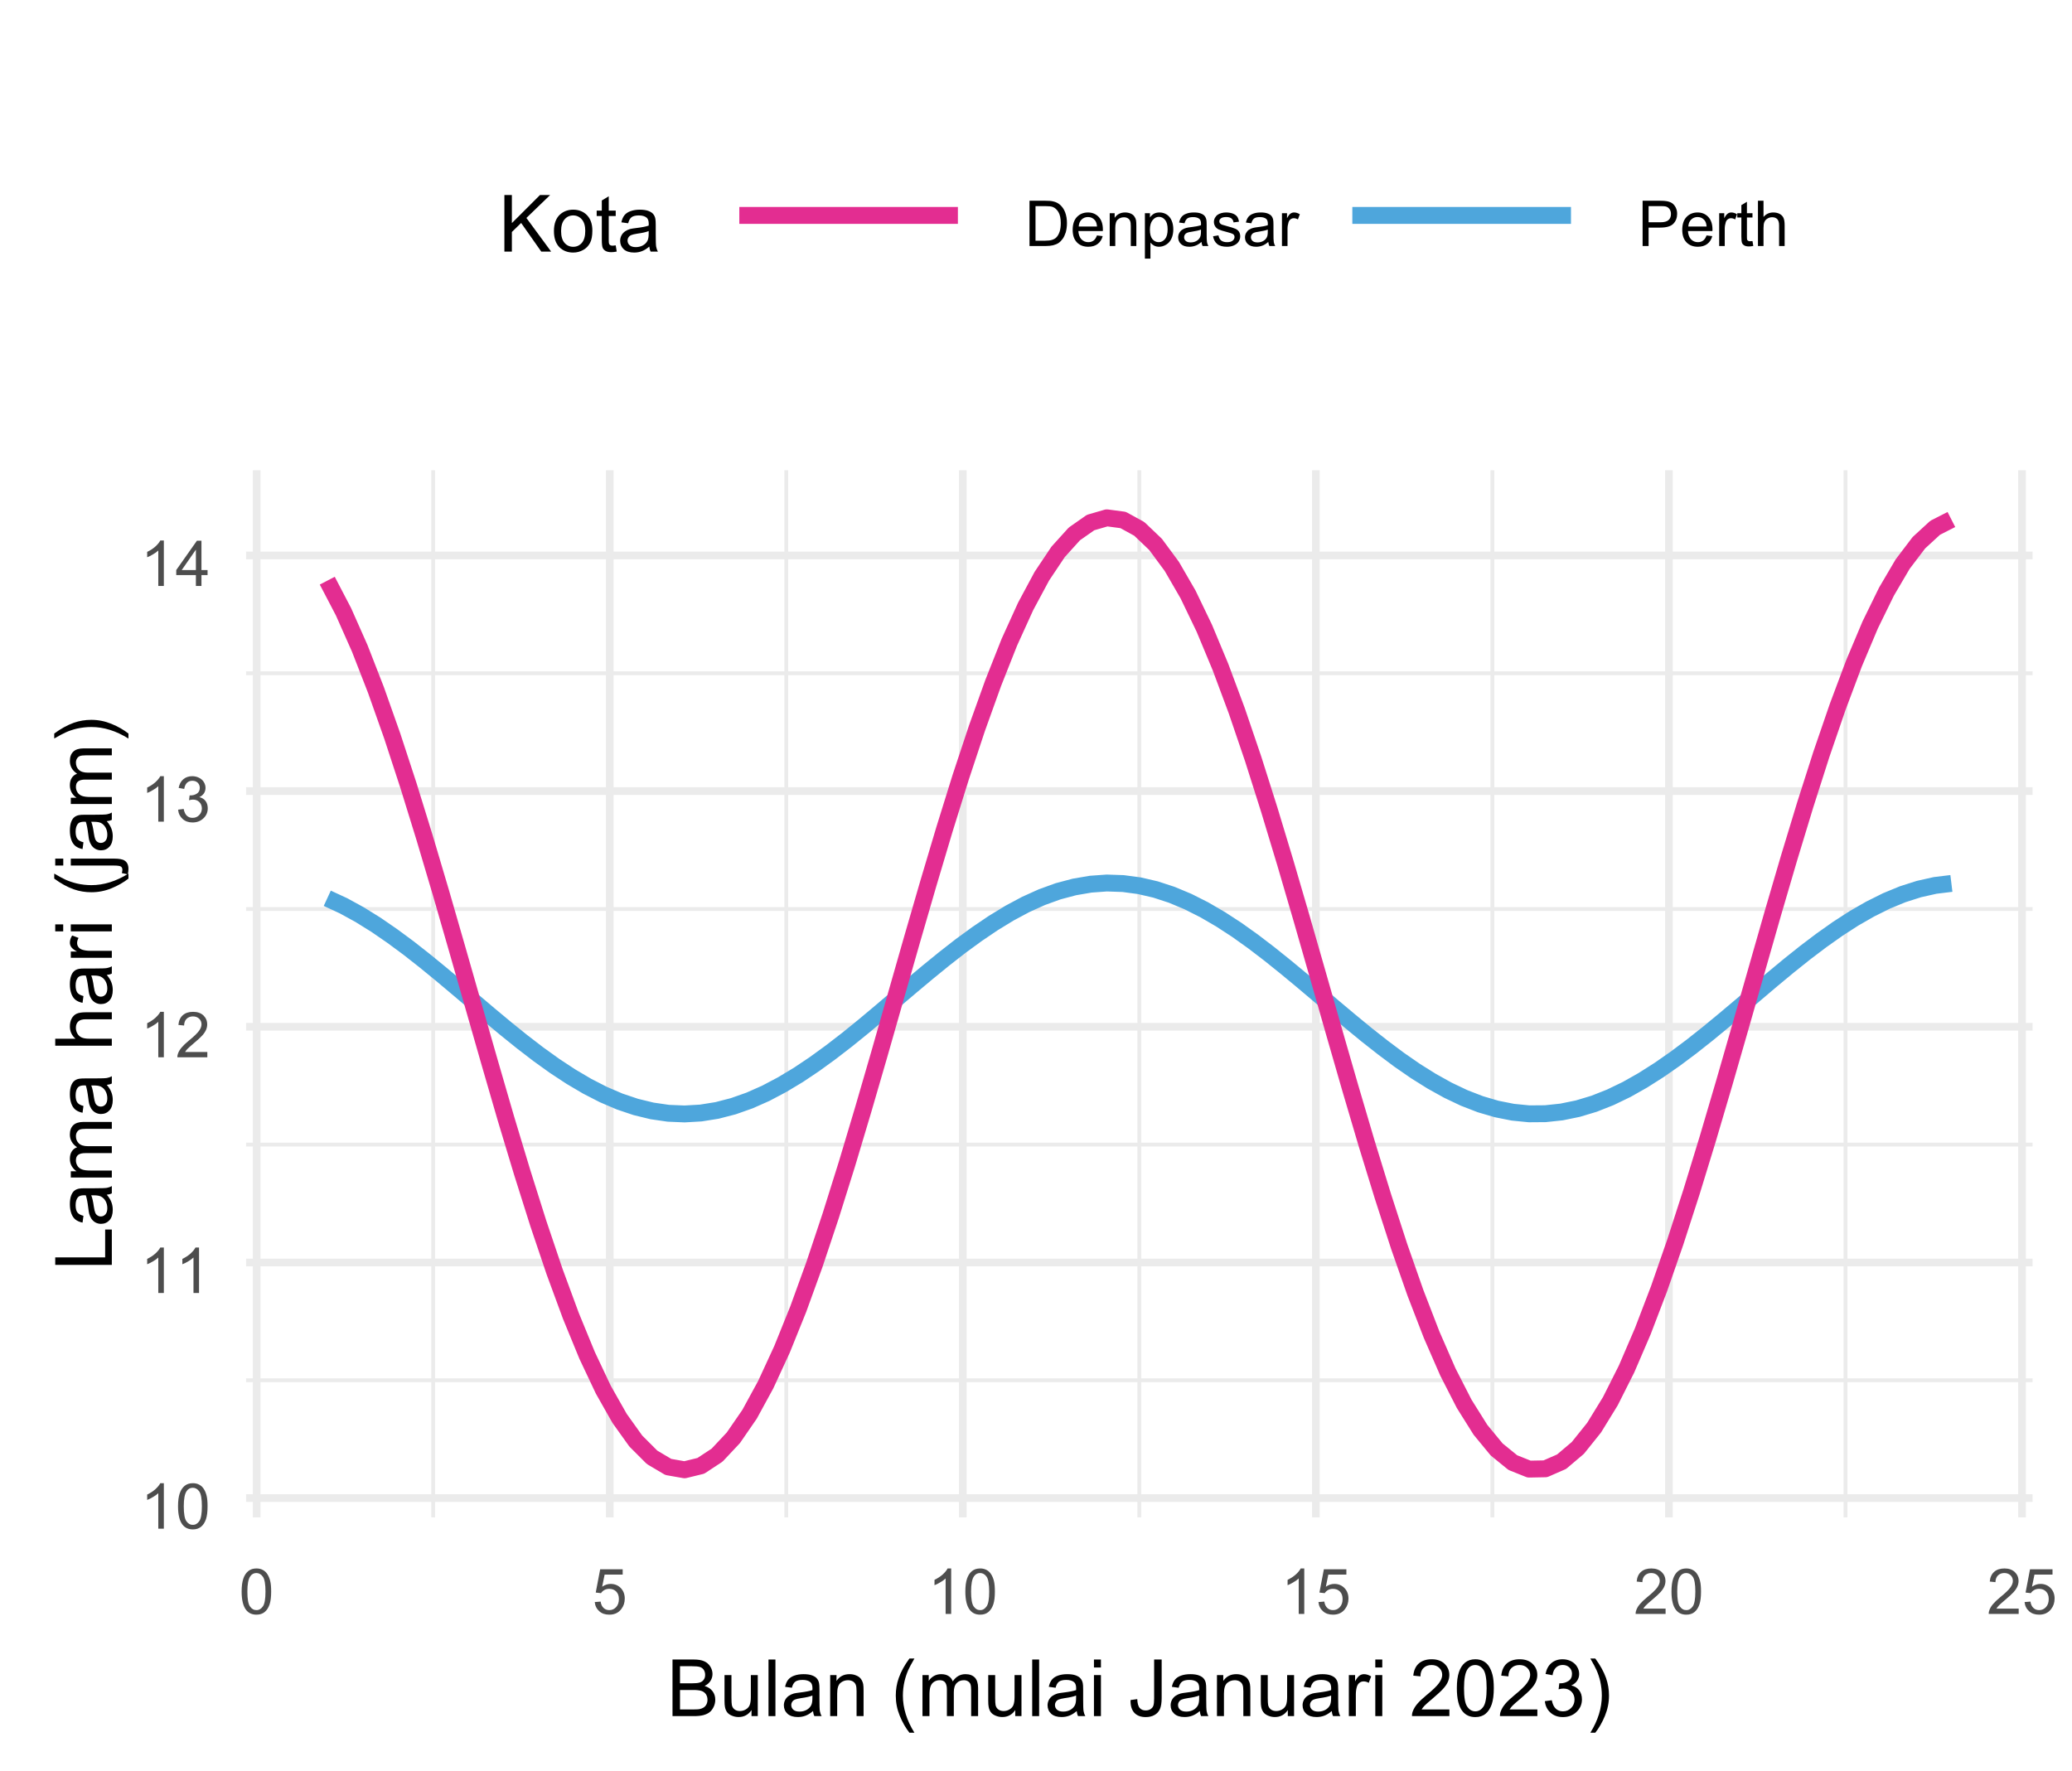 <?xml version="1.0" encoding="UTF-8"?>
<svg xmlns="http://www.w3.org/2000/svg" xmlns:xlink="http://www.w3.org/1999/xlink" width="131" height="112" viewBox="0 0 131 112">
<defs>
<g>
<g id="glyph-0-0">
<path d="M 1.492 0 L 1.141 0 L 1.141 -2.242 C 1.055 -2.16 0.941 -2.078 0.805 -2 C 0.668 -1.918 0.547 -1.855 0.438 -1.816 L 0.438 -2.156 C 0.633 -2.25 0.805 -2.359 0.953 -2.492 C 1.098 -2.625 1.203 -2.75 1.266 -2.875 L 1.492 -2.875 Z M 1.492 0 "/>
</g>
<g id="glyph-0-1">
<path d="M 0.164 -1.414 C 0.164 -1.75 0.199 -2.023 0.27 -2.23 C 0.34 -2.438 0.445 -2.594 0.582 -2.707 C 0.719 -2.82 0.891 -2.875 1.102 -2.875 C 1.254 -2.875 1.387 -2.844 1.504 -2.781 C 1.621 -2.719 1.715 -2.633 1.789 -2.516 C 1.867 -2.398 1.926 -2.258 1.969 -2.09 C 2.012 -1.922 2.031 -1.695 2.031 -1.414 C 2.031 -1.078 2 -0.805 1.93 -0.598 C 1.859 -0.391 1.758 -0.234 1.621 -0.121 C 1.484 -0.008 1.309 0.047 1.102 0.047 C 0.824 0.047 0.605 -0.051 0.449 -0.25 C 0.262 -0.484 0.164 -0.875 0.164 -1.414 M 0.527 -1.414 C 0.527 -0.941 0.582 -0.629 0.691 -0.473 C 0.801 -0.316 0.938 -0.238 1.102 -0.242 C 1.262 -0.238 1.398 -0.32 1.508 -0.477 C 1.617 -0.633 1.672 -0.945 1.672 -1.414 C 1.672 -1.883 1.617 -2.195 1.508 -2.352 C 1.398 -2.508 1.258 -2.586 1.094 -2.586 C 0.934 -2.586 0.805 -2.516 0.711 -2.379 C 0.586 -2.203 0.527 -1.883 0.527 -1.414 Z M 0.527 -1.414 "/>
</g>
<g id="glyph-0-2">
<path d="M 2.016 -0.336 L 2.016 0 L 0.121 0 C 0.117 -0.086 0.133 -0.164 0.164 -0.242 C 0.211 -0.375 0.289 -0.5 0.395 -0.625 C 0.5 -0.75 0.652 -0.895 0.852 -1.059 C 1.164 -1.312 1.375 -1.516 1.484 -1.664 C 1.594 -1.812 1.648 -1.953 1.648 -2.086 C 1.648 -2.227 1.598 -2.344 1.5 -2.441 C 1.398 -2.535 1.27 -2.586 1.109 -2.586 C 0.941 -2.586 0.805 -2.531 0.703 -2.43 C 0.602 -2.328 0.551 -2.188 0.547 -2.008 L 0.188 -2.047 C 0.211 -2.316 0.305 -2.523 0.469 -2.664 C 0.629 -2.805 0.844 -2.875 1.117 -2.875 C 1.391 -2.875 1.609 -2.797 1.77 -2.648 C 1.93 -2.492 2.008 -2.305 2.008 -2.078 C 2.008 -1.965 1.984 -1.852 1.938 -1.742 C 1.891 -1.633 1.816 -1.516 1.707 -1.391 C 1.598 -1.27 1.418 -1.102 1.164 -0.891 C 0.953 -0.711 0.816 -0.59 0.758 -0.527 C 0.699 -0.465 0.648 -0.402 0.609 -0.336 Z M 2.016 -0.336 "/>
</g>
<g id="glyph-0-3">
<path d="M 0.168 -0.758 L 0.52 -0.805 C 0.559 -0.602 0.629 -0.461 0.727 -0.371 C 0.824 -0.285 0.941 -0.238 1.078 -0.242 C 1.246 -0.238 1.387 -0.297 1.5 -0.414 C 1.613 -0.527 1.668 -0.668 1.672 -0.836 C 1.668 -1 1.617 -1.133 1.512 -1.238 C 1.406 -1.344 1.273 -1.395 1.109 -1.395 C 1.043 -1.395 0.961 -1.383 0.859 -1.355 L 0.898 -1.664 C 0.922 -1.66 0.941 -1.66 0.957 -1.66 C 1.105 -1.66 1.242 -1.699 1.359 -1.777 C 1.48 -1.855 1.539 -1.977 1.539 -2.141 C 1.539 -2.266 1.496 -2.375 1.41 -2.461 C 1.324 -2.543 1.211 -2.586 1.07 -2.586 C 0.934 -2.586 0.82 -2.543 0.73 -2.457 C 0.641 -2.371 0.582 -2.242 0.555 -2.07 L 0.203 -2.133 C 0.246 -2.367 0.344 -2.551 0.496 -2.68 C 0.648 -2.809 0.836 -2.875 1.062 -2.875 C 1.219 -2.875 1.363 -2.84 1.496 -2.773 C 1.629 -2.707 1.727 -2.617 1.797 -2.5 C 1.867 -2.383 1.902 -2.262 1.902 -2.133 C 1.902 -2.008 1.867 -1.895 1.805 -1.793 C 1.734 -1.691 1.637 -1.609 1.508 -1.551 C 1.676 -1.512 1.809 -1.43 1.902 -1.309 C 1.996 -1.184 2.043 -1.031 2.043 -0.844 C 2.043 -0.594 1.953 -0.383 1.77 -0.211 C 1.586 -0.035 1.355 0.051 1.078 0.051 C 0.828 0.051 0.617 -0.023 0.453 -0.172 C 0.285 -0.324 0.191 -0.516 0.168 -0.758 Z M 0.168 -0.758 "/>
</g>
<g id="glyph-0-4">
<path d="M 1.293 0 L 1.293 -0.688 L 0.051 -0.688 L 0.051 -1.008 L 1.359 -2.863 L 1.645 -2.863 L 1.645 -1.008 L 2.031 -1.008 L 2.031 -0.688 L 1.645 -0.688 L 1.645 0 L 1.293 0 M 1.293 -1.008 L 1.293 -2.297 L 0.398 -1.008 Z M 1.293 -1.008 "/>
</g>
<g id="glyph-0-5">
<path d="M 0.164 -0.75 L 0.535 -0.781 C 0.562 -0.602 0.625 -0.465 0.727 -0.375 C 0.824 -0.285 0.945 -0.238 1.086 -0.242 C 1.254 -0.238 1.398 -0.305 1.516 -0.43 C 1.633 -0.559 1.691 -0.727 1.691 -0.938 C 1.691 -1.141 1.637 -1.297 1.523 -1.414 C 1.41 -1.531 1.262 -1.586 1.078 -1.586 C 0.969 -1.586 0.863 -1.562 0.773 -1.512 C 0.684 -1.461 0.609 -1.391 0.559 -1.312 L 0.227 -1.352 L 0.508 -2.824 L 1.93 -2.824 L 1.93 -2.488 L 0.789 -2.488 L 0.633 -1.719 C 0.805 -1.84 0.984 -1.898 1.172 -1.898 C 1.422 -1.898 1.633 -1.812 1.805 -1.641 C 1.977 -1.465 2.062 -1.242 2.062 -0.969 C 2.062 -0.711 1.988 -0.488 1.836 -0.297 C 1.656 -0.066 1.402 0.047 1.086 0.047 C 0.824 0.047 0.613 -0.023 0.449 -0.172 C 0.285 -0.316 0.188 -0.508 0.164 -0.75 Z M 0.164 -0.75 "/>
</g>
<g id="glyph-0-6">
<path d="M 0.309 0 L 0.309 -2.863 L 1.297 -2.863 C 1.516 -2.863 1.688 -2.852 1.805 -2.82 C 1.969 -2.785 2.109 -2.715 2.227 -2.617 C 2.375 -2.488 2.488 -2.328 2.562 -2.129 C 2.637 -1.93 2.676 -1.703 2.676 -1.445 C 2.676 -1.23 2.648 -1.039 2.602 -0.867 C 2.547 -0.703 2.484 -0.562 2.406 -0.453 C 2.324 -0.344 2.238 -0.254 2.145 -0.191 C 2.051 -0.129 1.934 -0.082 1.801 -0.047 C 1.668 -0.016 1.516 0 1.344 0 L 0.309 0 M 0.688 -0.336 L 1.297 -0.336 C 1.488 -0.336 1.637 -0.355 1.742 -0.391 C 1.852 -0.426 1.938 -0.477 2 -0.539 C 2.09 -0.629 2.16 -0.75 2.211 -0.902 C 2.262 -1.055 2.285 -1.238 2.285 -1.453 C 2.285 -1.754 2.234 -1.984 2.137 -2.145 C 2.039 -2.305 1.922 -2.414 1.781 -2.469 C 1.68 -2.508 1.516 -2.523 1.289 -2.523 L 0.688 -2.523 Z M 0.688 -0.336 "/>
</g>
<g id="glyph-0-7">
<path d="M 1.684 -0.668 L 2.047 -0.625 C 1.988 -0.41 1.883 -0.246 1.727 -0.129 C 1.574 -0.012 1.375 0.047 1.133 0.047 C 0.832 0.047 0.59 -0.047 0.414 -0.234 C 0.234 -0.422 0.148 -0.684 0.148 -1.02 C 0.148 -1.367 0.234 -1.641 0.414 -1.832 C 0.594 -2.023 0.828 -2.121 1.117 -2.121 C 1.391 -2.121 1.617 -2.027 1.797 -1.836 C 1.969 -1.648 2.059 -1.383 2.059 -1.039 C 2.059 -1.02 2.059 -0.988 2.055 -0.945 L 0.508 -0.945 C 0.523 -0.719 0.586 -0.547 0.703 -0.422 C 0.82 -0.305 0.965 -0.242 1.137 -0.242 C 1.266 -0.242 1.375 -0.277 1.469 -0.344 C 1.559 -0.41 1.629 -0.52 1.684 -0.668 M 0.531 -1.234 L 1.688 -1.234 C 1.672 -1.41 1.629 -1.543 1.555 -1.629 C 1.441 -1.766 1.297 -1.832 1.117 -1.832 C 0.957 -1.832 0.82 -1.777 0.711 -1.672 C 0.602 -1.562 0.539 -1.418 0.531 -1.234 Z M 0.531 -1.234 "/>
</g>
<g id="glyph-0-8">
<path d="M 0.266 0 L 0.266 -2.074 L 0.578 -2.074 L 0.578 -1.781 C 0.73 -2.008 0.953 -2.121 1.242 -2.121 C 1.367 -2.121 1.48 -2.098 1.586 -2.055 C 1.691 -2.008 1.77 -1.949 1.82 -1.875 C 1.871 -1.805 1.91 -1.719 1.93 -1.617 C 1.941 -1.551 1.949 -1.438 1.949 -1.273 L 1.949 0 L 1.598 0 L 1.598 -1.262 C 1.598 -1.406 1.586 -1.512 1.555 -1.582 C 1.531 -1.652 1.48 -1.711 1.41 -1.754 C 1.34 -1.797 1.258 -1.816 1.164 -1.816 C 1.016 -1.816 0.887 -1.77 0.777 -1.672 C 0.668 -1.578 0.617 -1.398 0.617 -1.133 L 0.617 0 Z M 0.266 0 "/>
</g>
<g id="glyph-0-9">
<path d="M 0.266 0.797 L 0.266 -2.074 L 0.586 -2.074 L 0.586 -1.805 C 0.66 -1.91 0.746 -1.988 0.84 -2.043 C 0.934 -2.094 1.051 -2.121 1.188 -2.121 C 1.363 -2.121 1.52 -2.074 1.656 -1.984 C 1.789 -1.895 1.891 -1.766 1.961 -1.598 C 2.031 -1.434 2.062 -1.25 2.062 -1.055 C 2.062 -0.84 2.027 -0.648 1.949 -0.48 C 1.875 -0.309 1.762 -0.18 1.617 -0.09 C 1.473 0 1.32 0.047 1.16 0.047 C 1.043 0.047 0.938 0.023 0.844 -0.027 C 0.75 -0.078 0.676 -0.141 0.617 -0.215 L 0.617 0.797 L 0.266 0.797 M 0.582 -1.023 C 0.582 -0.758 0.637 -0.562 0.742 -0.434 C 0.852 -0.305 0.984 -0.242 1.137 -0.242 C 1.293 -0.242 1.426 -0.309 1.539 -0.441 C 1.648 -0.574 1.703 -0.777 1.703 -1.055 C 1.703 -1.32 1.652 -1.516 1.543 -1.648 C 1.434 -1.781 1.305 -1.844 1.152 -1.844 C 1.004 -1.844 0.871 -1.777 0.754 -1.637 C 0.641 -1.496 0.582 -1.293 0.582 -1.023 Z M 0.582 -1.023 "/>
</g>
<g id="glyph-0-10">
<path d="M 1.617 -0.258 C 1.488 -0.145 1.363 -0.066 1.242 -0.023 C 1.121 0.023 0.992 0.047 0.852 0.047 C 0.625 0.047 0.449 -0.008 0.328 -0.121 C 0.207 -0.23 0.145 -0.375 0.145 -0.547 C 0.145 -0.648 0.168 -0.742 0.215 -0.824 C 0.262 -0.91 0.32 -0.977 0.395 -1.027 C 0.469 -1.078 0.555 -1.117 0.648 -1.141 C 0.719 -1.16 0.82 -1.18 0.961 -1.195 C 1.246 -1.23 1.453 -1.27 1.586 -1.316 C 1.59 -1.363 1.59 -1.395 1.59 -1.406 C 1.59 -1.551 1.555 -1.652 1.492 -1.711 C 1.398 -1.789 1.266 -1.828 1.09 -1.828 C 0.926 -1.828 0.801 -1.801 0.723 -1.742 C 0.645 -1.684 0.586 -1.582 0.547 -1.438 L 0.203 -1.484 C 0.234 -1.629 0.289 -1.75 0.359 -1.84 C 0.43 -1.93 0.535 -2 0.672 -2.047 C 0.805 -2.098 0.961 -2.121 1.141 -2.121 C 1.316 -2.121 1.461 -2.102 1.57 -2.059 C 1.684 -2.016 1.766 -1.965 1.816 -1.902 C 1.867 -1.84 1.906 -1.758 1.926 -1.664 C 1.938 -1.602 1.945 -1.492 1.945 -1.336 L 1.945 -0.867 C 1.945 -0.543 1.949 -0.336 1.965 -0.25 C 1.98 -0.164 2.012 -0.078 2.055 0 L 1.688 0 C 1.652 -0.074 1.629 -0.156 1.617 -0.258 M 1.586 -1.039 C 1.461 -0.988 1.27 -0.945 1.016 -0.906 C 0.867 -0.887 0.766 -0.863 0.707 -0.836 C 0.648 -0.812 0.602 -0.773 0.57 -0.723 C 0.535 -0.672 0.52 -0.617 0.52 -0.555 C 0.52 -0.461 0.555 -0.383 0.625 -0.32 C 0.695 -0.258 0.801 -0.227 0.938 -0.227 C 1.074 -0.227 1.195 -0.258 1.297 -0.316 C 1.406 -0.375 1.48 -0.457 1.531 -0.562 C 1.57 -0.641 1.586 -0.758 1.586 -0.914 Z M 1.586 -1.039 "/>
</g>
<g id="glyph-0-11">
<path d="M 0.125 -0.617 L 0.469 -0.672 C 0.492 -0.535 0.543 -0.43 0.633 -0.352 C 0.723 -0.281 0.848 -0.242 1.008 -0.242 C 1.168 -0.242 1.289 -0.273 1.367 -0.34 C 1.445 -0.406 1.484 -0.484 1.484 -0.57 C 1.484 -0.652 1.449 -0.715 1.383 -0.758 C 1.332 -0.789 1.211 -0.832 1.023 -0.879 C 0.766 -0.945 0.586 -1 0.484 -1.047 C 0.387 -1.094 0.309 -1.16 0.258 -1.246 C 0.207 -1.328 0.18 -1.422 0.18 -1.523 C 0.18 -1.617 0.203 -1.703 0.246 -1.781 C 0.289 -1.859 0.344 -1.926 0.418 -1.977 C 0.473 -2.016 0.547 -2.051 0.641 -2.078 C 0.734 -2.105 0.836 -2.121 0.945 -2.121 C 1.109 -2.121 1.25 -2.098 1.375 -2.051 C 1.496 -2.004 1.586 -1.941 1.648 -1.859 C 1.703 -1.781 1.746 -1.672 1.766 -1.539 L 1.422 -1.492 C 1.406 -1.598 1.363 -1.684 1.289 -1.742 C 1.215 -1.801 1.109 -1.832 0.969 -1.832 C 0.809 -1.832 0.695 -1.805 0.625 -1.75 C 0.555 -1.699 0.523 -1.637 0.523 -1.562 C 0.523 -1.52 0.535 -1.477 0.562 -1.441 C 0.594 -1.402 0.637 -1.371 0.699 -1.348 C 0.734 -1.336 0.836 -1.305 1.008 -1.258 C 1.258 -1.191 1.434 -1.137 1.531 -1.094 C 1.629 -1.051 1.707 -0.992 1.762 -0.91 C 1.816 -0.828 1.844 -0.73 1.844 -0.609 C 1.844 -0.492 1.812 -0.383 1.742 -0.277 C 1.676 -0.176 1.574 -0.094 1.445 -0.039 C 1.32 0.02 1.172 0.047 1.008 0.047 C 0.742 0.047 0.535 -0.008 0.395 -0.121 C 0.254 -0.234 0.164 -0.398 0.125 -0.617 Z M 0.125 -0.617 "/>
</g>
<g id="glyph-0-12">
<path d="M 0.258 0 L 0.258 -2.074 L 0.578 -2.074 L 0.578 -1.758 C 0.656 -1.906 0.73 -2.004 0.801 -2.051 C 0.867 -2.098 0.941 -2.121 1.023 -2.121 C 1.145 -2.121 1.266 -2.082 1.387 -2.008 L 1.266 -1.68 C 1.18 -1.73 1.094 -1.758 1.008 -1.758 C 0.93 -1.758 0.863 -1.734 0.801 -1.688 C 0.738 -1.641 0.695 -1.578 0.672 -1.496 C 0.633 -1.371 0.609 -1.234 0.609 -1.086 L 0.609 0 Z M 0.258 0 "/>
</g>
<g id="glyph-0-13">
<path d="M 0.309 0 L 0.309 -2.863 L 1.391 -2.863 C 1.578 -2.863 1.723 -2.855 1.824 -2.836 C 1.965 -2.812 2.082 -2.77 2.18 -2.703 C 2.273 -2.637 2.348 -2.543 2.406 -2.426 C 2.465 -2.309 2.492 -2.176 2.492 -2.035 C 2.492 -1.793 2.418 -1.586 2.262 -1.418 C 2.105 -1.25 1.828 -1.164 1.422 -1.164 L 0.688 -1.164 L 0.688 0 L 0.309 0 M 0.688 -1.5 L 1.43 -1.5 C 1.672 -1.5 1.848 -1.547 1.949 -1.641 C 2.051 -1.73 2.102 -1.859 2.102 -2.023 C 2.102 -2.145 2.074 -2.246 2.012 -2.332 C 1.953 -2.418 1.871 -2.473 1.773 -2.5 C 1.711 -2.516 1.594 -2.523 1.422 -2.523 L 0.688 -2.523 Z M 0.688 -1.5 "/>
</g>
<g id="glyph-0-14">
<path d="M 1.031 -0.312 L 1.082 -0.004 C 0.984 0.016 0.895 0.027 0.816 0.027 C 0.688 0.027 0.59 0.008 0.52 -0.031 C 0.449 -0.074 0.398 -0.125 0.371 -0.191 C 0.344 -0.258 0.328 -0.398 0.328 -0.609 L 0.328 -1.801 L 0.07 -1.801 L 0.07 -2.074 L 0.328 -2.074 L 0.328 -2.586 L 0.68 -2.797 L 0.68 -2.074 L 1.031 -2.074 L 1.031 -1.801 L 0.68 -1.801 L 0.68 -0.586 C 0.68 -0.488 0.684 -0.422 0.695 -0.395 C 0.707 -0.367 0.73 -0.344 0.758 -0.328 C 0.785 -0.309 0.824 -0.301 0.875 -0.301 C 0.914 -0.301 0.969 -0.305 1.031 -0.312 Z M 1.031 -0.312 "/>
</g>
<g id="glyph-0-15">
<path d="M 0.266 0 L 0.266 -2.863 L 0.617 -2.863 L 0.617 -1.836 C 0.777 -2.027 0.984 -2.121 1.234 -2.121 C 1.391 -2.121 1.523 -2.09 1.637 -2.031 C 1.75 -1.969 1.832 -1.887 1.879 -1.781 C 1.93 -1.672 1.953 -1.516 1.953 -1.312 L 1.953 0 L 1.602 0 L 1.602 -1.312 C 1.602 -1.492 1.562 -1.617 1.488 -1.699 C 1.41 -1.777 1.305 -1.82 1.164 -1.82 C 1.059 -1.82 0.961 -1.793 0.871 -1.738 C 0.777 -1.684 0.711 -1.609 0.672 -1.516 C 0.633 -1.426 0.617 -1.297 0.617 -1.133 L 0.617 0 Z M 0.266 0 "/>
</g>
<g id="glyph-1-0">
<path d="M 0.367 0 L 0.367 -3.578 L 1.711 -3.578 C 1.984 -3.578 2.203 -3.543 2.367 -3.469 C 2.531 -3.398 2.66 -3.285 2.754 -3.137 C 2.848 -2.984 2.895 -2.828 2.895 -2.664 C 2.895 -2.512 2.855 -2.367 2.77 -2.23 C 2.688 -2.098 2.562 -1.988 2.395 -1.906 C 2.613 -1.84 2.777 -1.734 2.895 -1.578 C 3.012 -1.426 3.07 -1.246 3.07 -1.039 C 3.07 -0.871 3.035 -0.715 2.961 -0.57 C 2.891 -0.426 2.805 -0.316 2.699 -0.238 C 2.598 -0.16 2.465 -0.102 2.309 -0.059 C 2.152 -0.02 1.957 0 1.73 0 L 0.367 0 M 0.84 -2.074 L 1.613 -2.074 C 1.824 -2.074 1.973 -2.09 2.066 -2.117 C 2.188 -2.152 2.277 -2.211 2.336 -2.297 C 2.398 -2.379 2.43 -2.48 2.43 -2.609 C 2.43 -2.727 2.402 -2.832 2.344 -2.922 C 2.285 -3.012 2.207 -3.074 2.102 -3.105 C 1.992 -3.141 1.812 -3.156 1.555 -3.156 L 0.84 -3.156 L 0.84 -2.074 M 0.84 -0.422 L 1.73 -0.422 C 1.883 -0.422 1.992 -0.43 2.055 -0.438 C 2.164 -0.461 2.254 -0.492 2.328 -0.539 C 2.398 -0.582 2.461 -0.648 2.508 -0.734 C 2.555 -0.824 2.578 -0.922 2.578 -1.039 C 2.578 -1.172 2.543 -1.285 2.477 -1.387 C 2.406 -1.484 2.312 -1.555 2.191 -1.594 C 2.07 -1.633 1.895 -1.652 1.668 -1.652 L 0.84 -1.652 Z M 0.84 -0.422 "/>
</g>
<g id="glyph-1-1">
<path d="M 2.027 0 L 2.027 -0.383 C 1.828 -0.086 1.555 0.059 1.207 0.059 C 1.055 0.059 0.91 0.027 0.777 -0.031 C 0.645 -0.086 0.547 -0.16 0.48 -0.25 C 0.418 -0.34 0.371 -0.449 0.348 -0.578 C 0.328 -0.664 0.32 -0.801 0.32 -0.984 L 0.32 -2.594 L 0.758 -2.594 L 0.758 -1.156 C 0.758 -0.926 0.77 -0.77 0.785 -0.691 C 0.812 -0.574 0.871 -0.484 0.961 -0.418 C 1.051 -0.352 1.164 -0.32 1.293 -0.32 C 1.426 -0.32 1.551 -0.355 1.664 -0.422 C 1.781 -0.488 1.863 -0.582 1.91 -0.695 C 1.957 -0.812 1.984 -0.98 1.984 -1.203 L 1.984 -2.594 L 2.422 -2.594 L 2.422 0 Z M 2.027 0 "/>
</g>
<g id="glyph-1-2">
<path d="M 0.32 0 L 0.32 -3.578 L 0.758 -3.578 L 0.758 0 Z M 0.32 0 "/>
</g>
<g id="glyph-1-3">
<path d="M 2.023 -0.32 C 1.859 -0.18 1.703 -0.082 1.551 -0.027 C 1.402 0.031 1.238 0.059 1.066 0.059 C 0.781 0.059 0.562 -0.012 0.41 -0.148 C 0.258 -0.289 0.18 -0.469 0.18 -0.684 C 0.18 -0.812 0.211 -0.926 0.266 -1.031 C 0.324 -1.137 0.402 -1.219 0.496 -1.285 C 0.59 -1.348 0.695 -1.395 0.812 -1.43 C 0.898 -1.449 1.027 -1.473 1.203 -1.492 C 1.555 -1.535 1.816 -1.586 1.984 -1.645 C 1.988 -1.707 1.988 -1.742 1.988 -1.762 C 1.988 -1.938 1.945 -2.066 1.863 -2.141 C 1.75 -2.238 1.582 -2.289 1.363 -2.289 C 1.156 -2.289 1.004 -2.25 0.906 -2.18 C 0.805 -2.105 0.734 -1.977 0.688 -1.793 L 0.258 -1.852 C 0.297 -2.035 0.359 -2.184 0.449 -2.297 C 0.539 -2.41 0.668 -2.5 0.836 -2.559 C 1.008 -2.621 1.203 -2.652 1.426 -2.652 C 1.648 -2.652 1.828 -2.625 1.965 -2.574 C 2.105 -2.52 2.207 -2.457 2.27 -2.375 C 2.336 -2.297 2.383 -2.199 2.406 -2.078 C 2.422 -2.004 2.43 -1.867 2.43 -1.672 L 2.43 -1.086 C 2.43 -0.68 2.438 -0.418 2.457 -0.312 C 2.477 -0.203 2.512 -0.098 2.57 0 L 2.109 0 C 2.062 -0.09 2.035 -0.199 2.023 -0.32 M 1.984 -1.301 C 1.824 -1.234 1.586 -1.18 1.266 -1.137 C 1.086 -1.109 0.957 -1.078 0.883 -1.047 C 0.809 -1.016 0.75 -0.969 0.711 -0.906 C 0.668 -0.844 0.648 -0.773 0.648 -0.695 C 0.648 -0.578 0.695 -0.48 0.781 -0.402 C 0.871 -0.324 1 -0.285 1.172 -0.285 C 1.34 -0.285 1.492 -0.324 1.625 -0.398 C 1.754 -0.473 1.852 -0.57 1.914 -0.699 C 1.961 -0.801 1.984 -0.945 1.984 -1.141 Z M 1.984 -1.301 "/>
</g>
<g id="glyph-1-4">
<path d="M 0.328 0 L 0.328 -2.594 L 0.727 -2.594 L 0.727 -2.223 C 0.914 -2.508 1.191 -2.652 1.551 -2.652 C 1.707 -2.652 1.852 -2.625 1.98 -2.566 C 2.113 -2.512 2.211 -2.438 2.273 -2.348 C 2.34 -2.254 2.387 -2.148 2.414 -2.023 C 2.43 -1.941 2.438 -1.797 2.438 -1.594 L 2.438 0 L 1.996 0 L 1.996 -1.578 C 1.996 -1.758 1.98 -1.891 1.945 -1.98 C 1.91 -2.066 1.852 -2.137 1.766 -2.191 C 1.676 -2.242 1.574 -2.27 1.457 -2.27 C 1.27 -2.27 1.109 -2.211 0.973 -2.094 C 0.836 -1.973 0.77 -1.75 0.77 -1.414 L 0.77 0 Z M 0.328 0 "/>
</g>
<g id="glyph-1-5">
</g>
<g id="glyph-1-6">
<path d="M 1.168 1.051 C 0.926 0.746 0.723 0.387 0.555 -0.023 C 0.387 -0.434 0.305 -0.855 0.305 -1.297 C 0.305 -1.684 0.367 -2.055 0.492 -2.41 C 0.637 -2.82 0.863 -3.23 1.168 -3.641 L 1.484 -3.641 C 1.289 -3.301 1.156 -3.059 1.094 -2.914 C 0.996 -2.691 0.918 -2.457 0.859 -2.211 C 0.789 -1.906 0.754 -1.602 0.754 -1.293 C 0.754 -0.512 0.996 0.27 1.484 1.051 Z M 1.168 1.051 "/>
</g>
<g id="glyph-1-7">
<path d="M 0.328 0 L 0.328 -2.594 L 0.723 -2.594 L 0.723 -2.23 C 0.805 -2.355 0.914 -2.457 1.047 -2.535 C 1.184 -2.613 1.336 -2.652 1.508 -2.652 C 1.699 -2.652 1.859 -2.613 1.98 -2.531 C 2.105 -2.453 2.191 -2.34 2.242 -2.195 C 2.445 -2.5 2.715 -2.652 3.043 -2.652 C 3.301 -2.652 3.496 -2.582 3.637 -2.438 C 3.773 -2.297 3.844 -2.074 3.844 -1.781 L 3.844 0 L 3.406 0 L 3.406 -1.633 C 3.406 -1.809 3.391 -1.938 3.363 -2.012 C 3.336 -2.09 3.281 -2.152 3.207 -2.199 C 3.133 -2.246 3.047 -2.27 2.945 -2.27 C 2.762 -2.27 2.609 -2.211 2.492 -2.09 C 2.371 -1.969 2.309 -1.773 2.309 -1.508 L 2.309 0 L 1.871 0 L 1.871 -1.684 C 1.871 -1.879 1.836 -2.027 1.762 -2.125 C 1.691 -2.223 1.574 -2.27 1.41 -2.27 C 1.289 -2.27 1.172 -2.238 1.066 -2.172 C 0.965 -2.109 0.887 -2.012 0.84 -1.887 C 0.793 -1.762 0.77 -1.582 0.77 -1.344 L 0.77 0 Z M 0.328 0 "/>
</g>
<g id="glyph-1-8">
<path d="M 0.332 -3.074 L 0.332 -3.578 L 0.773 -3.578 L 0.773 -3.074 L 0.332 -3.074 M 0.332 0 L 0.332 -2.594 L 0.773 -2.594 L 0.773 0 Z M 0.332 0 "/>
</g>
<g id="glyph-1-9">
<path d="M 0.145 -1.016 L 0.57 -1.074 C 0.582 -0.801 0.633 -0.613 0.727 -0.512 C 0.816 -0.41 0.941 -0.359 1.102 -0.359 C 1.223 -0.359 1.324 -0.387 1.41 -0.441 C 1.496 -0.496 1.559 -0.57 1.59 -0.664 C 1.621 -0.758 1.637 -0.906 1.637 -1.113 L 1.637 -3.578 L 2.113 -3.578 L 2.113 -1.141 C 2.113 -0.84 2.074 -0.609 2.004 -0.445 C 1.93 -0.281 1.816 -0.156 1.66 -0.07 C 1.5 0.02 1.316 0.062 1.105 0.062 C 0.793 0.062 0.551 -0.031 0.383 -0.211 C 0.219 -0.391 0.137 -0.66 0.145 -1.016 Z M 0.145 -1.016 "/>
</g>
<g id="glyph-1-10">
<path d="M 0.324 0 L 0.324 -2.594 L 0.719 -2.594 L 0.719 -2.199 C 0.82 -2.383 0.914 -2.504 1 -2.562 C 1.086 -2.621 1.18 -2.652 1.281 -2.652 C 1.43 -2.652 1.582 -2.605 1.734 -2.508 L 1.582 -2.102 C 1.477 -2.164 1.367 -2.195 1.258 -2.195 C 1.164 -2.195 1.078 -2.168 1 -2.109 C 0.926 -2.055 0.871 -1.973 0.836 -1.871 C 0.789 -1.715 0.766 -1.543 0.766 -1.359 L 0.766 0 Z M 0.324 0 "/>
</g>
<g id="glyph-1-11">
<path d="M 2.516 -0.422 L 2.516 0 L 0.152 0 C 0.148 -0.105 0.164 -0.207 0.203 -0.305 C 0.262 -0.465 0.359 -0.625 0.492 -0.781 C 0.625 -0.938 0.816 -1.117 1.066 -1.324 C 1.457 -1.641 1.719 -1.895 1.855 -2.082 C 1.992 -2.27 2.062 -2.445 2.062 -2.609 C 2.062 -2.785 2 -2.93 1.875 -3.051 C 1.75 -3.172 1.586 -3.23 1.387 -3.23 C 1.176 -3.23 1.004 -3.168 0.879 -3.039 C 0.75 -2.914 0.688 -2.738 0.688 -2.512 L 0.234 -2.559 C 0.266 -2.895 0.383 -3.152 0.582 -3.328 C 0.785 -3.504 1.055 -3.594 1.398 -3.594 C 1.738 -3.594 2.012 -3.5 2.211 -3.309 C 2.41 -3.117 2.512 -2.883 2.512 -2.602 C 2.512 -2.457 2.484 -2.316 2.426 -2.18 C 2.367 -2.039 2.27 -1.895 2.133 -1.742 C 1.996 -1.586 1.77 -1.379 1.453 -1.109 C 1.191 -0.891 1.023 -0.738 0.945 -0.66 C 0.871 -0.582 0.812 -0.504 0.762 -0.422 Z M 2.516 -0.422 "/>
</g>
<g id="glyph-1-12">
<path d="M 0.207 -1.766 C 0.207 -2.188 0.25 -2.527 0.34 -2.785 C 0.426 -3.043 0.555 -3.242 0.727 -3.383 C 0.898 -3.523 1.113 -3.594 1.375 -3.594 C 1.566 -3.594 1.734 -3.555 1.879 -3.477 C 2.023 -3.402 2.145 -3.289 2.238 -3.145 C 2.332 -2.996 2.406 -2.82 2.461 -2.609 C 2.516 -2.402 2.543 -2.121 2.543 -1.766 C 2.543 -1.344 2.5 -1.008 2.414 -0.75 C 2.324 -0.492 2.195 -0.289 2.023 -0.148 C 1.852 -0.008 1.637 0.062 1.375 0.062 C 1.031 0.062 0.758 -0.062 0.562 -0.309 C 0.324 -0.609 0.207 -1.094 0.207 -1.766 M 0.66 -1.766 C 0.66 -1.176 0.727 -0.785 0.867 -0.594 C 1.004 -0.398 1.172 -0.301 1.375 -0.301 C 1.578 -0.301 1.746 -0.398 1.883 -0.594 C 2.02 -0.789 2.09 -1.18 2.09 -1.766 C 2.09 -2.355 2.02 -2.746 1.883 -2.938 C 1.746 -3.133 1.574 -3.23 1.371 -3.23 C 1.168 -3.23 1.008 -3.145 0.887 -2.973 C 0.734 -2.754 0.66 -2.352 0.66 -1.766 Z M 0.66 -1.766 "/>
</g>
<g id="glyph-1-13">
<path d="M 0.211 -0.945 L 0.648 -1.004 C 0.699 -0.754 0.785 -0.574 0.906 -0.465 C 1.027 -0.355 1.176 -0.301 1.352 -0.301 C 1.559 -0.301 1.73 -0.371 1.875 -0.516 C 2.016 -0.66 2.086 -0.836 2.086 -1.047 C 2.086 -1.25 2.02 -1.414 1.891 -1.547 C 1.758 -1.676 1.59 -1.742 1.387 -1.742 C 1.305 -1.742 1.199 -1.727 1.078 -1.695 L 1.125 -2.078 C 1.156 -2.078 1.18 -2.074 1.195 -2.074 C 1.383 -2.074 1.551 -2.125 1.703 -2.223 C 1.852 -2.32 1.926 -2.469 1.926 -2.672 C 1.926 -2.836 1.871 -2.969 1.762 -3.074 C 1.652 -3.18 1.512 -3.234 1.34 -3.234 C 1.168 -3.234 1.027 -3.18 0.914 -3.07 C 0.801 -2.965 0.727 -2.805 0.695 -2.586 L 0.254 -2.664 C 0.309 -2.961 0.43 -3.188 0.621 -3.352 C 0.812 -3.512 1.047 -3.594 1.332 -3.594 C 1.527 -3.594 1.707 -3.551 1.871 -3.469 C 2.035 -3.383 2.16 -3.27 2.246 -3.125 C 2.336 -2.98 2.379 -2.828 2.379 -2.664 C 2.379 -2.508 2.336 -2.367 2.254 -2.242 C 2.172 -2.113 2.047 -2.012 1.883 -1.938 C 2.098 -1.891 2.262 -1.789 2.379 -1.633 C 2.496 -1.48 2.555 -1.289 2.555 -1.059 C 2.555 -0.746 2.441 -0.48 2.211 -0.262 C 1.984 -0.047 1.695 0.062 1.348 0.062 C 1.035 0.062 0.773 -0.031 0.566 -0.219 C 0.359 -0.406 0.238 -0.648 0.211 -0.945 Z M 0.211 -0.945 "/>
</g>
<g id="glyph-1-14">
<path d="M 0.617 1.051 L 0.305 1.051 C 0.789 0.27 1.031 -0.512 1.031 -1.293 C 1.031 -1.602 0.996 -1.902 0.93 -2.203 C 0.871 -2.449 0.797 -2.684 0.695 -2.906 C 0.633 -3.055 0.5 -3.297 0.305 -3.641 L 0.617 -3.641 C 0.922 -3.23 1.148 -2.82 1.297 -2.41 C 1.422 -2.055 1.484 -1.684 1.484 -1.297 C 1.484 -0.855 1.398 -0.434 1.23 -0.023 C 1.062 0.387 0.859 0.746 0.617 1.051 Z M 0.617 1.051 "/>
</g>
<g id="glyph-1-15">
<path d="M 0.367 0 L 0.367 -3.578 L 0.84 -3.578 L 0.84 -1.805 L 2.617 -3.578 L 3.258 -3.578 L 1.758 -2.129 L 3.324 0 L 2.699 0 L 1.426 -1.812 L 0.84 -1.242 L 0.84 0 Z M 0.367 0 "/>
</g>
<g id="glyph-1-16">
<path d="M 0.164 -1.297 C 0.164 -1.777 0.301 -2.133 0.566 -2.363 C 0.789 -2.555 1.062 -2.652 1.383 -2.652 C 1.738 -2.652 2.031 -2.535 2.258 -2.301 C 2.48 -2.066 2.594 -1.746 2.594 -1.332 C 2.594 -1 2.547 -0.738 2.445 -0.547 C 2.344 -0.355 2.199 -0.207 2.008 -0.102 C 1.816 0.004 1.609 0.059 1.383 0.059 C 1.02 0.059 0.727 -0.059 0.5 -0.289 C 0.277 -0.523 0.164 -0.859 0.164 -1.297 M 0.617 -1.297 C 0.617 -0.965 0.691 -0.715 0.836 -0.551 C 0.98 -0.387 1.164 -0.305 1.383 -0.305 C 1.602 -0.305 1.781 -0.387 1.926 -0.551 C 2.07 -0.719 2.145 -0.973 2.145 -1.312 C 2.145 -1.633 2.07 -1.875 1.926 -2.039 C 1.781 -2.203 1.598 -2.289 1.383 -2.289 C 1.164 -2.289 0.98 -2.207 0.836 -2.039 C 0.691 -1.875 0.617 -1.629 0.617 -1.297 Z M 0.617 -1.297 "/>
</g>
<g id="glyph-1-17">
<path d="M 1.289 -0.395 L 1.352 -0.004 C 1.23 0.02 1.117 0.035 1.02 0.035 C 0.859 0.035 0.738 0.008 0.648 -0.043 C 0.562 -0.094 0.5 -0.16 0.465 -0.242 C 0.43 -0.324 0.41 -0.496 0.41 -0.758 L 0.41 -2.25 L 0.086 -2.25 L 0.086 -2.594 L 0.41 -2.594 L 0.41 -3.234 L 0.848 -3.5 L 0.848 -2.594 L 1.289 -2.594 L 1.289 -2.25 L 0.848 -2.25 L 0.848 -0.734 C 0.848 -0.609 0.855 -0.527 0.871 -0.492 C 0.887 -0.457 0.91 -0.43 0.945 -0.406 C 0.98 -0.387 1.031 -0.375 1.098 -0.375 C 1.145 -0.375 1.211 -0.383 1.289 -0.395 Z M 1.289 -0.395 "/>
</g>
<g id="glyph-2-0">
<path d="M 0 -0.367 L -3.578 -0.367 L -3.578 -0.84 L -0.422 -0.84 L -0.422 -2.602 L 0 -2.602 Z M 0 -0.367 "/>
</g>
<g id="glyph-2-1">
<path d="M -0.32 -2.023 C -0.18 -1.859 -0.082 -1.703 -0.027 -1.551 C 0.031 -1.402 0.059 -1.238 0.059 -1.066 C 0.059 -0.781 -0.012 -0.562 -0.148 -0.41 C -0.289 -0.258 -0.469 -0.18 -0.684 -0.18 C -0.812 -0.18 -0.926 -0.211 -1.031 -0.266 C -1.137 -0.324 -1.219 -0.402 -1.285 -0.496 C -1.348 -0.59 -1.395 -0.695 -1.43 -0.812 C -1.449 -0.898 -1.473 -1.027 -1.492 -1.203 C -1.535 -1.555 -1.586 -1.816 -1.645 -1.984 C -1.707 -1.988 -1.742 -1.988 -1.762 -1.988 C -1.938 -1.988 -2.066 -1.945 -2.141 -1.863 C -2.238 -1.75 -2.289 -1.582 -2.289 -1.363 C -2.289 -1.156 -2.25 -1.004 -2.18 -0.906 C -2.105 -0.805 -1.977 -0.734 -1.793 -0.688 L -1.852 -0.258 C -2.035 -0.297 -2.184 -0.359 -2.297 -0.449 C -2.41 -0.539 -2.5 -0.668 -2.559 -0.836 C -2.621 -1.008 -2.652 -1.203 -2.652 -1.426 C -2.652 -1.648 -2.625 -1.828 -2.574 -1.965 C -2.52 -2.105 -2.457 -2.207 -2.375 -2.27 C -2.297 -2.336 -2.199 -2.383 -2.078 -2.406 C -2.004 -2.422 -1.867 -2.43 -1.672 -2.43 L -1.086 -2.43 C -0.68 -2.43 -0.418 -2.438 -0.312 -2.457 C -0.203 -2.477 -0.098 -2.512 0 -2.57 L 0 -2.109 C -0.09 -2.062 -0.199 -2.035 -0.32 -2.023 M -1.301 -1.984 C -1.234 -1.824 -1.18 -1.586 -1.137 -1.266 C -1.109 -1.086 -1.078 -0.957 -1.047 -0.883 C -1.016 -0.809 -0.969 -0.75 -0.906 -0.711 C -0.844 -0.668 -0.773 -0.648 -0.695 -0.648 C -0.578 -0.648 -0.48 -0.695 -0.402 -0.781 C -0.324 -0.871 -0.285 -1 -0.285 -1.172 C -0.285 -1.34 -0.324 -1.492 -0.398 -1.625 C -0.473 -1.754 -0.57 -1.852 -0.699 -1.914 C -0.801 -1.961 -0.945 -1.984 -1.141 -1.984 Z M -1.301 -1.984 "/>
</g>
<g id="glyph-2-2">
<path d="M 0 -0.328 L -2.594 -0.328 L -2.594 -0.723 L -2.23 -0.723 C -2.355 -0.805 -2.457 -0.914 -2.535 -1.047 C -2.613 -1.184 -2.652 -1.336 -2.652 -1.508 C -2.652 -1.699 -2.613 -1.859 -2.531 -1.98 C -2.453 -2.105 -2.34 -2.191 -2.195 -2.242 C -2.5 -2.445 -2.652 -2.715 -2.652 -3.043 C -2.652 -3.301 -2.582 -3.496 -2.438 -3.637 C -2.297 -3.773 -2.074 -3.844 -1.781 -3.844 L 0 -3.844 L 0 -3.406 L -1.633 -3.406 C -1.809 -3.406 -1.938 -3.391 -2.012 -3.363 C -2.09 -3.336 -2.152 -3.281 -2.199 -3.207 C -2.246 -3.133 -2.27 -3.047 -2.27 -2.945 C -2.27 -2.762 -2.211 -2.609 -2.09 -2.492 C -1.969 -2.371 -1.773 -2.309 -1.508 -2.309 L 0 -2.309 L 0 -1.871 L -1.684 -1.871 C -1.879 -1.871 -2.027 -1.836 -2.125 -1.762 C -2.223 -1.691 -2.27 -1.574 -2.27 -1.41 C -2.27 -1.289 -2.238 -1.172 -2.172 -1.066 C -2.109 -0.965 -2.012 -0.887 -1.887 -0.84 C -1.762 -0.793 -1.582 -0.77 -1.344 -0.77 L 0 -0.77 Z M 0 -0.328 "/>
</g>
<g id="glyph-2-3">
</g>
<g id="glyph-2-4">
<path d="M 0 -0.328 L -3.578 -0.328 L -3.578 -0.77 L -2.297 -0.77 C -2.531 -0.973 -2.652 -1.234 -2.652 -1.547 C -2.652 -1.738 -2.613 -1.906 -2.539 -2.047 C -2.461 -2.188 -2.359 -2.289 -2.223 -2.352 C -2.09 -2.41 -1.898 -2.441 -1.645 -2.441 L 0 -2.441 L 0 -2 L -1.645 -2 C -1.863 -2 -2.023 -1.953 -2.121 -1.859 C -2.223 -1.766 -2.273 -1.629 -2.273 -1.457 C -2.273 -1.324 -2.238 -1.203 -2.172 -1.086 C -2.105 -0.973 -2.012 -0.891 -1.898 -0.844 C -1.781 -0.793 -1.621 -0.77 -1.418 -0.77 L 0 -0.77 Z M 0 -0.328 "/>
</g>
<g id="glyph-2-5">
<path d="M 0 -0.324 L -2.594 -0.324 L -2.594 -0.719 L -2.199 -0.719 C -2.383 -0.82 -2.504 -0.914 -2.562 -1 C -2.621 -1.086 -2.652 -1.18 -2.652 -1.281 C -2.652 -1.43 -2.605 -1.582 -2.508 -1.734 L -2.102 -1.582 C -2.164 -1.477 -2.195 -1.367 -2.195 -1.262 C -2.195 -1.164 -2.168 -1.078 -2.109 -1 C -2.055 -0.926 -1.973 -0.871 -1.871 -0.836 C -1.715 -0.789 -1.543 -0.766 -1.359 -0.766 L 0 -0.766 Z M 0 -0.324 "/>
</g>
<g id="glyph-2-6">
<path d="M -3.074 -0.332 L -3.578 -0.332 L -3.578 -0.773 L -3.074 -0.773 L -3.074 -0.332 M 0 -0.332 L -2.594 -0.332 L -2.594 -0.773 L 0 -0.773 Z M 0 -0.332 "/>
</g>
<g id="glyph-2-7">
<path d="M 1.051 -1.168 C 0.746 -0.926 0.387 -0.723 -0.023 -0.555 C -0.434 -0.387 -0.855 -0.305 -1.297 -0.305 C -1.684 -0.305 -2.055 -0.367 -2.41 -0.492 C -2.82 -0.637 -3.23 -0.863 -3.641 -1.168 L -3.641 -1.484 C -3.301 -1.289 -3.059 -1.156 -2.914 -1.094 C -2.691 -0.996 -2.457 -0.918 -2.211 -0.859 C -1.906 -0.789 -1.602 -0.754 -1.293 -0.754 C -0.512 -0.754 0.27 -0.996 1.051 -1.484 Z M 1.051 -1.168 "/>
</g>
<g id="glyph-2-8">
<path d="M -3.07 -0.328 L -3.578 -0.328 L -3.578 -0.766 L -3.07 -0.766 L -3.07 -0.328 M 1.008 0.23 L 0.633 0.148 C 0.656 0.059 0.668 -0.012 0.668 -0.062 C 0.668 -0.152 0.637 -0.219 0.578 -0.262 C 0.52 -0.305 0.371 -0.328 0.133 -0.328 L -2.594 -0.328 L -2.594 -0.766 L 0.141 -0.766 C 0.461 -0.766 0.684 -0.727 0.809 -0.641 C 0.973 -0.535 1.051 -0.359 1.051 -0.113 C 1.051 0.004 1.035 0.117 1.008 0.23 Z M 1.008 0.23 "/>
</g>
<g id="glyph-2-9">
<path d="M 1.051 -0.617 L 1.051 -0.301 C 0.27 -0.789 -0.512 -1.031 -1.293 -1.031 C -1.602 -1.031 -1.902 -0.996 -2.203 -0.93 C -2.449 -0.871 -2.684 -0.797 -2.906 -0.695 C -3.055 -0.633 -3.297 -0.5 -3.641 -0.305 L -3.641 -0.617 C -3.23 -0.922 -2.82 -1.148 -2.41 -1.297 C -2.055 -1.422 -1.684 -1.484 -1.297 -1.484 C -0.855 -1.484 -0.434 -1.398 -0.023 -1.23 C 0.387 -1.062 0.746 -0.859 1.051 -0.617 Z M 1.051 -0.617 "/>
</g>
</g>
<clipPath id="clip-0">
<path clip-rule="nonzero" d="M 15.559 87 L 128.512 87 L 128.512 88 L 15.559 88 Z M 15.559 87 "/>
</clipPath>
<clipPath id="clip-1">
<path clip-rule="nonzero" d="M 15.559 72 L 128.512 72 L 128.512 73 L 15.559 73 Z M 15.559 72 "/>
</clipPath>
<clipPath id="clip-2">
<path clip-rule="nonzero" d="M 15.559 57 L 128.512 57 L 128.512 58 L 15.559 58 Z M 15.559 57 "/>
</clipPath>
<clipPath id="clip-3">
<path clip-rule="nonzero" d="M 15.559 42 L 128.512 42 L 128.512 43 L 15.559 43 Z M 15.559 42 "/>
</clipPath>
<clipPath id="clip-4">
<path clip-rule="nonzero" d="M 27 29.734 L 28 29.734 L 28 95.945 L 27 95.945 Z M 27 29.734 "/>
</clipPath>
<clipPath id="clip-5">
<path clip-rule="nonzero" d="M 49 29.734 L 50 29.734 L 50 95.945 L 49 95.945 Z M 49 29.734 "/>
</clipPath>
<clipPath id="clip-6">
<path clip-rule="nonzero" d="M 71 29.734 L 73 29.734 L 73 95.945 L 71 95.945 Z M 71 29.734 "/>
</clipPath>
<clipPath id="clip-7">
<path clip-rule="nonzero" d="M 94 29.734 L 95 29.734 L 95 95.945 L 94 95.945 Z M 94 29.734 "/>
</clipPath>
<clipPath id="clip-8">
<path clip-rule="nonzero" d="M 116 29.734 L 117 29.734 L 117 95.945 L 116 95.945 Z M 116 29.734 "/>
</clipPath>
<clipPath id="clip-9">
<path clip-rule="nonzero" d="M 15.559 94 L 128.512 94 L 128.512 95 L 15.559 95 Z M 15.559 94 "/>
</clipPath>
<clipPath id="clip-10">
<path clip-rule="nonzero" d="M 15.559 79 L 128.512 79 L 128.512 81 L 15.559 81 Z M 15.559 79 "/>
</clipPath>
<clipPath id="clip-11">
<path clip-rule="nonzero" d="M 15.559 64 L 128.512 64 L 128.512 66 L 15.559 66 Z M 15.559 64 "/>
</clipPath>
<clipPath id="clip-12">
<path clip-rule="nonzero" d="M 15.559 49 L 128.512 49 L 128.512 51 L 15.559 51 Z M 15.559 49 "/>
</clipPath>
<clipPath id="clip-13">
<path clip-rule="nonzero" d="M 15.559 34 L 128.512 34 L 128.512 36 L 15.559 36 Z M 15.559 34 "/>
</clipPath>
<clipPath id="clip-14">
<path clip-rule="nonzero" d="M 15.559 29.734 L 17 29.734 L 17 95.945 L 15.559 95.945 Z M 15.559 29.734 "/>
</clipPath>
<clipPath id="clip-15">
<path clip-rule="nonzero" d="M 38 29.734 L 39 29.734 L 39 95.945 L 38 95.945 Z M 38 29.734 "/>
</clipPath>
<clipPath id="clip-16">
<path clip-rule="nonzero" d="M 60 29.734 L 62 29.734 L 62 95.945 L 60 95.945 Z M 60 29.734 "/>
</clipPath>
<clipPath id="clip-17">
<path clip-rule="nonzero" d="M 82 29.734 L 84 29.734 L 84 95.945 L 82 95.945 Z M 82 29.734 "/>
</clipPath>
<clipPath id="clip-18">
<path clip-rule="nonzero" d="M 105 29.734 L 106 29.734 L 106 95.945 L 105 95.945 Z M 105 29.734 "/>
</clipPath>
<clipPath id="clip-19">
<path clip-rule="nonzero" d="M 127 29.734 L 128.512 29.734 L 128.512 95.945 L 127 95.945 Z M 127 29.734 "/>
</clipPath>
</defs>
<rect x="-13.1" y="-11.2" width="157.2" height="134.4" fill="rgb(100%, 100%, 100%)" fill-opacity="1"/>
<g clip-path="url(#clip-0)">
<path fill="none" stroke-width="0.242" stroke-linecap="butt" stroke-linejoin="round" stroke="rgb(92.157%, 92.157%, 92.157%)" stroke-opacity="1" stroke-miterlimit="10" d="M 15.559 87.273 L 128.508 87.273 "/>
</g>
<g clip-path="url(#clip-1)">
<path fill="none" stroke-width="0.242" stroke-linecap="butt" stroke-linejoin="round" stroke="rgb(92.157%, 92.157%, 92.157%)" stroke-opacity="1" stroke-miterlimit="10" d="M 15.559 72.371 L 128.508 72.371 "/>
</g>
<g clip-path="url(#clip-2)">
<path fill="none" stroke-width="0.242" stroke-linecap="butt" stroke-linejoin="round" stroke="rgb(92.157%, 92.157%, 92.157%)" stroke-opacity="1" stroke-miterlimit="10" d="M 15.559 57.473 L 128.508 57.473 "/>
</g>
<g clip-path="url(#clip-3)">
<path fill="none" stroke-width="0.242" stroke-linecap="butt" stroke-linejoin="round" stroke="rgb(92.157%, 92.157%, 92.157%)" stroke-opacity="1" stroke-miterlimit="10" d="M 15.559 42.57 L 128.508 42.57 "/>
</g>
<g clip-path="url(#clip-4)">
<path fill="none" stroke-width="0.242" stroke-linecap="butt" stroke-linejoin="round" stroke="rgb(92.157%, 92.157%, 92.157%)" stroke-opacity="1" stroke-miterlimit="10" d="M 27.387 95.941 L 27.387 29.734 "/>
</g>
<g clip-path="url(#clip-5)">
<path fill="none" stroke-width="0.242" stroke-linecap="butt" stroke-linejoin="round" stroke="rgb(92.157%, 92.157%, 92.157%)" stroke-opacity="1" stroke-miterlimit="10" d="M 49.711 95.941 L 49.711 29.734 "/>
</g>
<g clip-path="url(#clip-6)">
<path fill="none" stroke-width="0.242" stroke-linecap="butt" stroke-linejoin="round" stroke="rgb(92.157%, 92.157%, 92.157%)" stroke-opacity="1" stroke-miterlimit="10" d="M 72.031 95.941 L 72.031 29.734 "/>
</g>
<g clip-path="url(#clip-7)">
<path fill="none" stroke-width="0.242" stroke-linecap="butt" stroke-linejoin="round" stroke="rgb(92.157%, 92.157%, 92.157%)" stroke-opacity="1" stroke-miterlimit="10" d="M 94.355 95.941 L 94.355 29.734 "/>
</g>
<g clip-path="url(#clip-8)">
<path fill="none" stroke-width="0.242" stroke-linecap="butt" stroke-linejoin="round" stroke="rgb(92.157%, 92.157%, 92.157%)" stroke-opacity="1" stroke-miterlimit="10" d="M 116.68 95.941 L 116.68 29.734 "/>
</g>
<g clip-path="url(#clip-9)">
<path fill="none" stroke-width="0.485" stroke-linecap="butt" stroke-linejoin="round" stroke="rgb(92.157%, 92.157%, 92.157%)" stroke-opacity="1" stroke-miterlimit="10" d="M 15.559 94.723 L 128.508 94.723 "/>
</g>
<g clip-path="url(#clip-10)">
<path fill="none" stroke-width="0.485" stroke-linecap="butt" stroke-linejoin="round" stroke="rgb(92.157%, 92.157%, 92.157%)" stroke-opacity="1" stroke-miterlimit="10" d="M 15.559 79.824 L 128.508 79.824 "/>
</g>
<g clip-path="url(#clip-11)">
<path fill="none" stroke-width="0.485" stroke-linecap="butt" stroke-linejoin="round" stroke="rgb(92.157%, 92.157%, 92.157%)" stroke-opacity="1" stroke-miterlimit="10" d="M 15.559 64.922 L 128.508 64.922 "/>
</g>
<g clip-path="url(#clip-12)">
<path fill="none" stroke-width="0.485" stroke-linecap="butt" stroke-linejoin="round" stroke="rgb(92.157%, 92.157%, 92.157%)" stroke-opacity="1" stroke-miterlimit="10" d="M 15.559 50.02 L 128.508 50.02 "/>
</g>
<g clip-path="url(#clip-13)">
<path fill="none" stroke-width="0.485" stroke-linecap="butt" stroke-linejoin="round" stroke="rgb(92.157%, 92.157%, 92.157%)" stroke-opacity="1" stroke-miterlimit="10" d="M 15.559 35.121 L 128.508 35.121 "/>
</g>
<g clip-path="url(#clip-14)">
<path fill="none" stroke-width="0.485" stroke-linecap="butt" stroke-linejoin="round" stroke="rgb(92.157%, 92.157%, 92.157%)" stroke-opacity="1" stroke-miterlimit="10" d="M 16.227 95.941 L 16.227 29.734 "/>
</g>
<g clip-path="url(#clip-15)">
<path fill="none" stroke-width="0.485" stroke-linecap="butt" stroke-linejoin="round" stroke="rgb(92.157%, 92.157%, 92.157%)" stroke-opacity="1" stroke-miterlimit="10" d="M 38.551 95.941 L 38.551 29.734 "/>
</g>
<g clip-path="url(#clip-16)">
<path fill="none" stroke-width="0.485" stroke-linecap="butt" stroke-linejoin="round" stroke="rgb(92.157%, 92.157%, 92.157%)" stroke-opacity="1" stroke-miterlimit="10" d="M 60.871 95.941 L 60.871 29.734 "/>
</g>
<g clip-path="url(#clip-17)">
<path fill="none" stroke-width="0.485" stroke-linecap="butt" stroke-linejoin="round" stroke="rgb(92.157%, 92.157%, 92.157%)" stroke-opacity="1" stroke-miterlimit="10" d="M 83.195 95.941 L 83.195 29.734 "/>
</g>
<g clip-path="url(#clip-18)">
<path fill="none" stroke-width="0.485" stroke-linecap="butt" stroke-linejoin="round" stroke="rgb(92.157%, 92.157%, 92.157%)" stroke-opacity="1" stroke-miterlimit="10" d="M 105.516 95.941 L 105.516 29.734 "/>
</g>
<g clip-path="url(#clip-19)">
<path fill="none" stroke-width="0.485" stroke-linecap="butt" stroke-linejoin="round" stroke="rgb(92.157%, 92.157%, 92.157%)" stroke-opacity="1" stroke-miterlimit="10" d="M 127.84 95.941 L 127.84 29.734 "/>
</g>
<path fill="none" stroke-width="1.067" stroke-linecap="butt" stroke-linejoin="round" stroke="rgb(30.588%, 65.098%, 86.275%)" stroke-opacity="1" stroke-miterlimit="10" d="M 20.691 56.797 L 21.719 57.273 L 22.746 57.836 L 23.77 58.473 L 24.797 59.18 L 25.824 59.938 L 26.852 60.746 L 27.879 61.586 L 28.906 62.449 L 30.961 64.191 L 31.984 65.043 L 33.012 65.871 L 34.039 66.66 L 35.066 67.398 L 36.094 68.074 L 37.121 68.68 L 38.148 69.207 L 39.176 69.648 L 40.199 69.992 L 41.227 70.242 L 42.254 70.391 L 43.281 70.434 L 44.309 70.375 L 45.336 70.211 L 46.363 69.945 L 47.391 69.582 L 48.414 69.129 L 49.441 68.586 L 50.469 67.969 L 51.496 67.281 L 52.523 66.535 L 53.551 65.742 L 54.578 64.91 L 55.605 64.051 L 56.629 63.18 L 57.656 62.309 L 58.684 61.449 L 59.711 60.613 L 60.738 59.812 L 61.766 59.062 L 62.793 58.367 L 63.816 57.742 L 64.844 57.191 L 65.871 56.727 L 66.898 56.355 L 67.926 56.082 L 68.953 55.906 L 69.98 55.832 L 71.008 55.867 L 72.031 56.004 L 73.059 56.242 L 74.086 56.578 L 75.113 57.008 L 76.141 57.527 L 77.168 58.125 L 78.195 58.793 L 79.223 59.527 L 80.246 60.309 L 81.273 61.133 L 82.301 61.984 L 83.328 62.852 L 84.355 63.727 L 85.383 64.59 L 86.41 65.434 L 87.438 66.242 L 88.461 67.008 L 89.488 67.719 L 90.516 68.363 L 91.543 68.934 L 92.57 69.422 L 93.598 69.82 L 94.625 70.121 L 95.648 70.324 L 96.676 70.426 L 97.703 70.418 L 98.73 70.309 L 99.758 70.098 L 100.785 69.789 L 101.812 69.383 L 102.84 68.887 L 103.863 68.309 L 104.891 67.656 L 105.918 66.941 L 106.945 66.172 L 107.973 65.359 L 109 64.512 L 110.027 63.648 L 111.055 62.773 L 112.078 61.906 L 113.105 61.055 L 114.133 60.234 L 115.16 59.457 L 116.188 58.73 L 117.215 58.066 L 118.242 57.477 L 119.27 56.965 L 120.293 56.543 L 121.32 56.215 L 122.348 55.984 L 123.375 55.859 "/>
<path fill="none" stroke-width="1.067" stroke-linecap="butt" stroke-linejoin="round" stroke="rgb(89.02%, 17.647%, 56.863%)" stroke-opacity="1" stroke-miterlimit="10" d="M 20.691 36.715 L 21.719 38.684 L 22.746 41 L 23.77 43.629 L 24.797 46.531 L 25.824 49.668 L 26.852 52.992 L 27.879 56.453 L 28.906 60.012 L 29.934 63.605 L 30.961 67.191 L 31.984 70.715 L 33.012 74.121 L 34.039 77.371 L 35.066 80.414 L 36.094 83.203 L 37.121 85.703 L 38.148 87.875 L 39.176 89.688 L 40.199 91.117 L 41.227 92.145 L 42.254 92.754 L 43.281 92.934 L 44.309 92.684 L 45.336 92.008 L 46.363 90.914 L 47.391 89.422 L 48.414 87.547 L 49.441 85.32 L 50.469 82.773 L 51.496 79.941 L 52.523 76.863 L 53.551 73.586 L 54.578 70.152 L 55.605 66.617 L 56.629 63.027 L 57.656 59.434 L 58.684 55.891 L 59.711 52.445 L 60.738 49.148 L 61.766 46.047 L 62.793 43.188 L 63.816 40.605 L 64.844 38.344 L 65.871 36.43 L 66.898 34.895 L 67.926 33.758 L 68.953 33.039 L 69.98 32.742 L 71.008 32.879 L 72.031 33.441 L 73.059 34.422 L 74.086 35.812 L 75.113 37.586 L 76.141 39.723 L 77.168 42.188 L 78.195 44.945 L 79.223 47.965 L 80.246 51.191 L 81.273 54.586 L 82.301 58.102 L 83.328 61.68 L 84.355 65.277 L 85.383 68.84 L 86.41 72.316 L 87.438 75.656 L 88.461 78.812 L 89.488 81.742 L 90.516 84.402 L 91.543 86.754 L 92.57 88.762 L 93.598 90.402 L 94.625 91.648 L 95.648 92.48 L 96.676 92.891 L 97.703 92.871 L 98.73 92.422 L 99.758 91.551 L 100.785 90.27 L 101.812 88.598 L 102.84 86.555 L 103.863 84.176 L 104.891 81.488 L 105.918 78.535 L 106.945 75.359 L 107.973 72.004 L 109 68.52 L 110.027 64.953 L 111.055 61.355 L 112.078 57.777 L 113.105 54.273 L 114.133 50.891 L 115.16 47.68 L 116.188 44.688 L 117.215 41.949 L 118.242 39.512 L 119.27 37.41 L 120.293 35.668 L 121.32 34.316 L 122.348 33.371 L 123.375 32.848 "/>
<g fill="rgb(30.196%, 30.196%, 30.196%)" fill-opacity="1">
<use xlink:href="#glyph-0-0" x="8.867" y="96.656"/>
<use xlink:href="#glyph-0-1" x="11.092" y="96.656"/>
</g>
<g fill="rgb(30.196%, 30.196%, 30.196%)" fill-opacity="1">
<use xlink:href="#glyph-0-0" x="8.867" y="81.754"/>
<use xlink:href="#glyph-0-0" x="11.092" y="81.754"/>
</g>
<g fill="rgb(30.196%, 30.196%, 30.196%)" fill-opacity="1">
<use xlink:href="#glyph-0-0" x="8.867" y="66.852"/>
<use xlink:href="#glyph-0-2" x="11.092" y="66.852"/>
</g>
<g fill="rgb(30.196%, 30.196%, 30.196%)" fill-opacity="1">
<use xlink:href="#glyph-0-0" x="8.867" y="51.953"/>
<use xlink:href="#glyph-0-3" x="11.092" y="51.953"/>
</g>
<g fill="rgb(30.196%, 30.196%, 30.196%)" fill-opacity="1">
<use xlink:href="#glyph-0-0" x="8.867" y="37.051"/>
<use xlink:href="#glyph-0-4" x="11.092" y="37.051"/>
</g>
<g fill="rgb(30.196%, 30.196%, 30.196%)" fill-opacity="1">
<use xlink:href="#glyph-0-1" x="15.113" y="102.047"/>
</g>
<g fill="rgb(30.196%, 30.196%, 30.196%)" fill-opacity="1">
<use xlink:href="#glyph-0-5" x="37.438" y="102.047"/>
</g>
<g fill="rgb(30.196%, 30.196%, 30.196%)" fill-opacity="1">
<use xlink:href="#glyph-0-0" x="58.645" y="102.047"/>
<use xlink:href="#glyph-0-1" x="60.869" y="102.047"/>
</g>
<g fill="rgb(30.196%, 30.196%, 30.196%)" fill-opacity="1">
<use xlink:href="#glyph-0-0" x="80.969" y="102.047"/>
<use xlink:href="#glyph-0-5" x="83.193" y="102.047"/>
</g>
<g fill="rgb(30.196%, 30.196%, 30.196%)" fill-opacity="1">
<use xlink:href="#glyph-0-2" x="103.289" y="102.047"/>
<use xlink:href="#glyph-0-1" x="105.514" y="102.047"/>
</g>
<g fill="rgb(30.196%, 30.196%, 30.196%)" fill-opacity="1">
<use xlink:href="#glyph-0-2" x="125.613" y="102.047"/>
<use xlink:href="#glyph-0-5" x="127.838" y="102.047"/>
</g>
<g fill="rgb(0%, 0%, 0%)" fill-opacity="1">
<use xlink:href="#glyph-1-0" x="42.152" y="108.508"/>
<use xlink:href="#glyph-1-1" x="45.487" y="108.508"/>
<use xlink:href="#glyph-1-2" x="48.268" y="108.508"/>
<use xlink:href="#glyph-1-3" x="49.379" y="108.508"/>
<use xlink:href="#glyph-1-4" x="52.16" y="108.508"/>
<use xlink:href="#glyph-1-5" x="54.94" y="108.508"/>
<use xlink:href="#glyph-1-6" x="56.33" y="108.508"/>
<use xlink:href="#glyph-1-7" x="57.995" y="108.508"/>
<use xlink:href="#glyph-1-1" x="62.16" y="108.508"/>
<use xlink:href="#glyph-1-2" x="64.94" y="108.508"/>
<use xlink:href="#glyph-1-3" x="66.051" y="108.508"/>
<use xlink:href="#glyph-1-8" x="68.832" y="108.508"/>
<use xlink:href="#glyph-1-5" x="69.943" y="108.508"/>
<use xlink:href="#glyph-1-9" x="71.332" y="108.508"/>
<use xlink:href="#glyph-1-3" x="73.832" y="108.508"/>
<use xlink:href="#glyph-1-4" x="76.613" y="108.508"/>
<use xlink:href="#glyph-1-1" x="79.394" y="108.508"/>
<use xlink:href="#glyph-1-3" x="82.174" y="108.508"/>
<use xlink:href="#glyph-1-10" x="84.955" y="108.508"/>
<use xlink:href="#glyph-1-8" x="86.62" y="108.508"/>
<use xlink:href="#glyph-1-5" x="87.731" y="108.508"/>
<use xlink:href="#glyph-1-11" x="89.12" y="108.508"/>
<use xlink:href="#glyph-1-12" x="91.901" y="108.508"/>
<use xlink:href="#glyph-1-11" x="94.682" y="108.508"/>
<use xlink:href="#glyph-1-13" x="97.462" y="108.508"/>
<use xlink:href="#glyph-1-14" x="100.243" y="108.508"/>
</g>
<g fill="rgb(0%, 0%, 0%)" fill-opacity="1">
<use xlink:href="#glyph-2-0" x="7.07" y="80.344"/>
<use xlink:href="#glyph-2-1" x="7.07" y="77.563"/>
<use xlink:href="#glyph-2-2" x="7.07" y="74.782"/>
<use xlink:href="#glyph-2-1" x="7.07" y="70.617"/>
<use xlink:href="#glyph-2-3" x="7.07" y="67.836"/>
<use xlink:href="#glyph-2-4" x="7.07" y="66.447"/>
<use xlink:href="#glyph-2-1" x="7.07" y="63.667"/>
<use xlink:href="#glyph-2-5" x="7.07" y="60.886"/>
<use xlink:href="#glyph-2-6" x="7.07" y="59.221"/>
<use xlink:href="#glyph-2-3" x="7.07" y="58.11"/>
<use xlink:href="#glyph-2-7" x="7.07" y="56.721"/>
<use xlink:href="#glyph-2-8" x="7.07" y="55.056"/>
<use xlink:href="#glyph-2-1" x="7.07" y="53.945"/>
<use xlink:href="#glyph-2-2" x="7.07" y="51.164"/>
<use xlink:href="#glyph-2-9" x="7.07" y="46.999"/>
</g>
<g fill="rgb(0%, 0%, 0%)" fill-opacity="1">
<use xlink:href="#glyph-1-15" x="31.523" y="15.91"/>
<use xlink:href="#glyph-1-16" x="34.858" y="15.91"/>
<use xlink:href="#glyph-1-17" x="37.639" y="15.91"/>
<use xlink:href="#glyph-1-3" x="39.028" y="15.91"/>
</g>
<path fill="none" stroke-width="1.067" stroke-linecap="butt" stroke-linejoin="round" stroke="rgb(89.02%, 17.647%, 56.863%)" stroke-opacity="1" stroke-miterlimit="10" d="M 46.742 13.621 L 60.562 13.621 "/>
<path fill="none" stroke-width="1.067" stroke-linecap="butt" stroke-linejoin="round" stroke="rgb(30.588%, 65.098%, 86.275%)" stroke-opacity="1" stroke-miterlimit="10" d="M 85.5 13.621 L 99.324 13.621 "/>
<g fill="rgb(0%, 0%, 0%)" fill-opacity="1">
<use xlink:href="#glyph-0-6" x="64.781" y="15.555"/>
<use xlink:href="#glyph-0-7" x="67.67" y="15.555"/>
<use xlink:href="#glyph-0-8" x="69.895" y="15.555"/>
<use xlink:href="#glyph-0-9" x="72.119" y="15.555"/>
<use xlink:href="#glyph-0-10" x="74.344" y="15.555"/>
<use xlink:href="#glyph-0-11" x="76.568" y="15.555"/>
<use xlink:href="#glyph-0-10" x="78.568" y="15.555"/>
<use xlink:href="#glyph-0-12" x="80.793" y="15.555"/>
</g>
<g fill="rgb(0%, 0%, 0%)" fill-opacity="1">
<use xlink:href="#glyph-0-13" x="103.543" y="15.555"/>
<use xlink:href="#glyph-0-7" x="106.211" y="15.555"/>
<use xlink:href="#glyph-0-12" x="108.436" y="15.555"/>
<use xlink:href="#glyph-0-14" x="109.768" y="15.555"/>
<use xlink:href="#glyph-0-15" x="110.879" y="15.555"/>
</g>
</svg>
